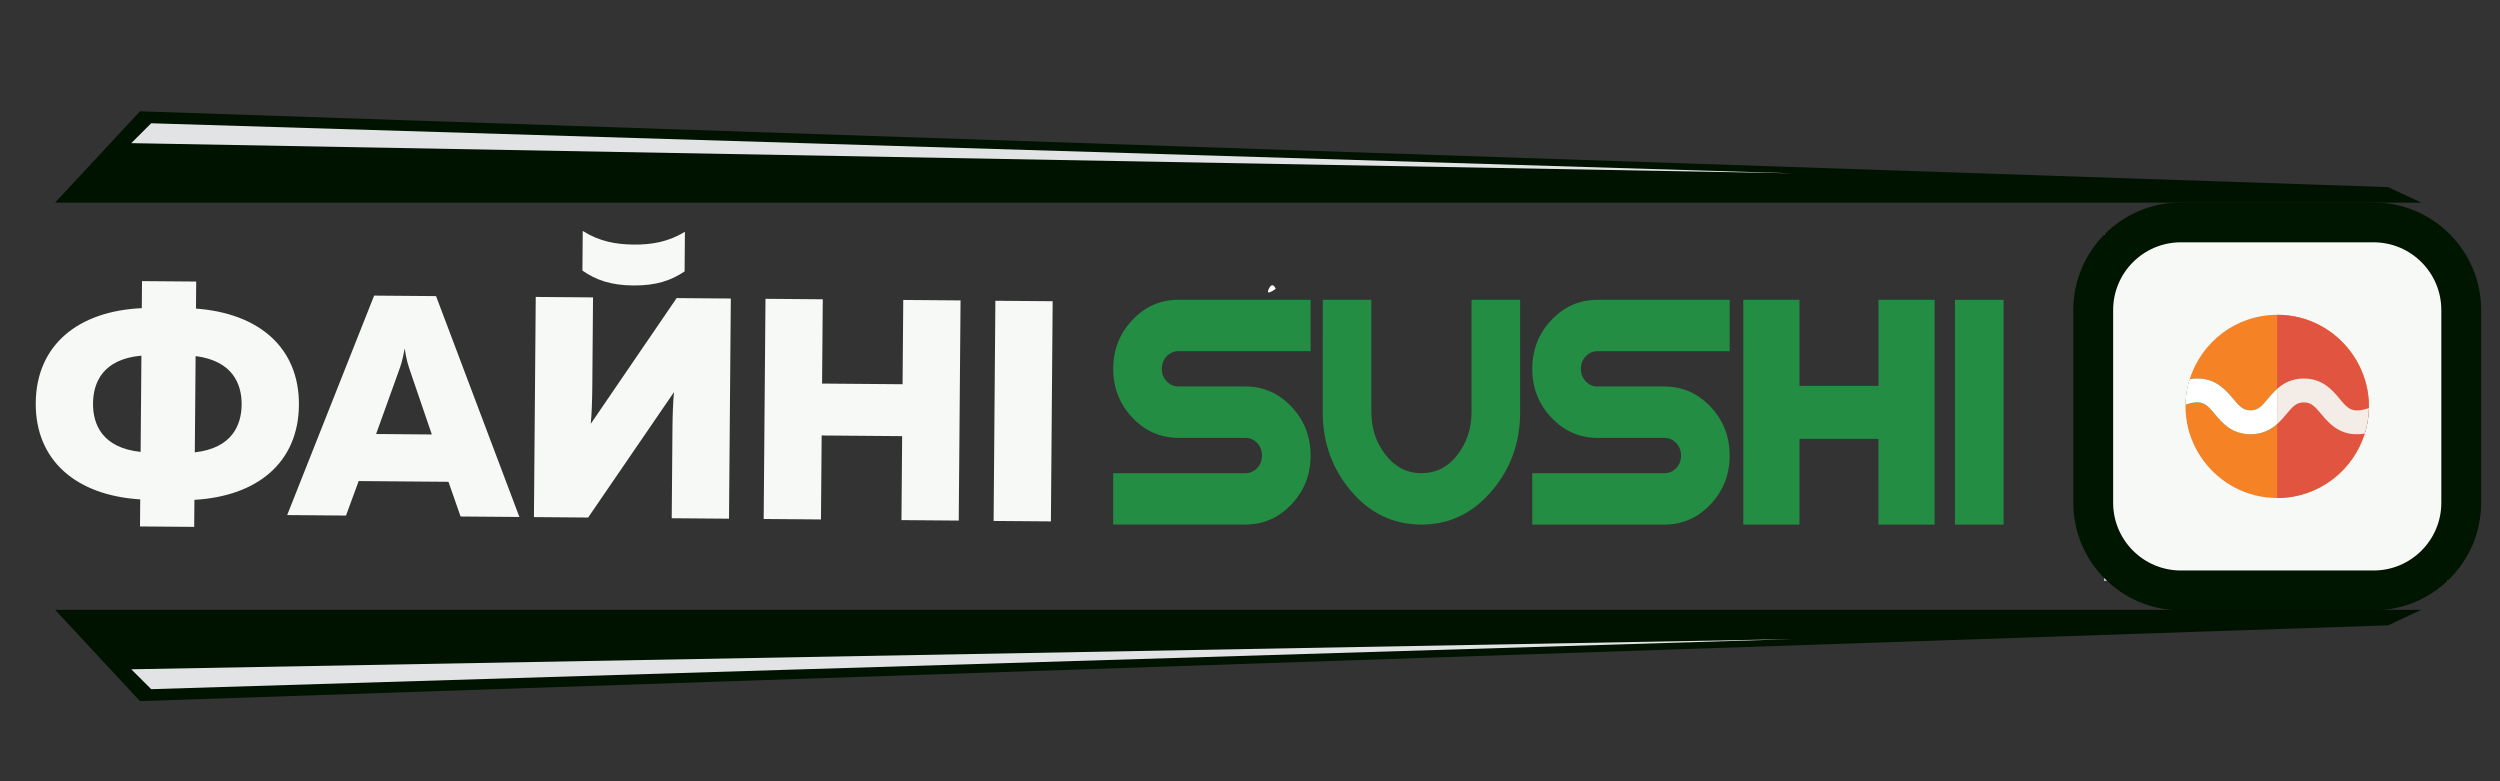 <?xml version="1.0" encoding="utf-8"?>
<!-- Generator: Adobe Illustrator 16.0.0, SVG Export Plug-In . SVG Version: 6.00 Build 0)  -->
<!DOCTYPE svg PUBLIC "-//W3C//DTD SVG 1.1//EN" "http://www.w3.org/Graphics/SVG/1.1/DTD/svg11.dtd">
<svg version="1.1" id="Layer_1" xmlns="http://www.w3.org/2000/svg" xmlns:xlink="http://www.w3.org/1999/xlink" x="0px" y="0px"
	 width="960px" height="300px" viewBox="0 0 960 300" enable-background="new 0 0 960 300" xml:space="preserve">
<rect x="0" y="0" width="960" height="300" fill="#333333" stroke="none"/>
<rect id="squad" x="808" y="90" fill="#F7F9F7" width="132" height="133"/>
<g>
	<g>
		<g>
			<g>
				<defs>
					<rect id="SVGID_1_" x="-60.867" y="-57.049" width="1050.121" height="426.073"/>
				</defs>
				<clipPath id="SVGID_2_">
					<use xlink:href="#SVGID_1_"  overflow="visible"/>
				</clipPath>
				<path clip-path="url(#SVGID_2_)" fill="#001600" d="M911.467,77.755h-74.023c-22.768,0-41.289,18.524-41.289,41.292v74.022
					c0,22.769,18.521,41.292,41.289,41.292h74.023c22.77,0,41.293-18.523,41.293-41.292v-74.022
					C952.76,96.279,934.236,77.755,911.467,77.755 M937.467,193.069c0,14.335-11.664,25.999-26,25.999h-74.02
					c-14.338,0-26-11.664-26-25.999v-74.022c0-14.336,11.662-25.999,26-25.999h74.02c14.336,0,26,11.663,26,25.999V193.069z"/>
			</g>
			<g>
				<defs>
					<rect id="SVGID_3_" x="-60.867" y="-57.049" width="1050.121" height="426.073"/>
				</defs>
				<clipPath id="SVGID_4_">
					<use xlink:href="#SVGID_3_"  overflow="visible"/>
				</clipPath>
				<path clip-path="url(#SVGID_4_)" fill="#F58225" d="M908.049,166.508c-4.461,14.309-17.834,24.727-33.592,24.727
					c-23.367,0-40.736-22.729-33.588-45.629c4.457-14.307,17.832-24.722,33.588-24.722
					C898.057,120.883,915.111,143.863,908.049,166.508"/>
			</g>
			<g>
				<defs>
					<rect id="SVGID_5_" x="-60.867" y="-57.049" width="1050.121" height="426.073"/>
				</defs>
				<clipPath id="SVGID_6_">
					<use xlink:href="#SVGID_5_"  overflow="visible"/>
				</clipPath>
				<path clip-path="url(#SVGID_6_)" fill="#248D44" d="M909.623,156.697c-0.059,3.412-0.605,6.701-1.578,9.811
					c-8.697,1.344-13.01-3.044-16.736-7.512c-2.516-3.018-3.85-4.467-6.676-4.467s-4.158,1.449-6.674,4.467
					c-2.734,3.277-6.479,7.769-13.729,7.769c-7.254,0-10.998-4.491-13.732-7.769c-3.152-3.781-4.736-5.682-10.982-3.662
					c-0.094,0.029-0.176,0.053-0.266,0.077c0.059-3.41,0.648-6.7,1.617-9.808c9.268-1.432,13.639,3.863,16.688,7.52
					c2.514,3.016,3.848,4.465,6.676,4.465c2.824,0,4.16-1.449,6.672-4.465c2.736-3.28,6.48-7.77,13.73-7.77
					c7.252,0,10.998,4.49,13.73,7.77C901.523,156.912,903.18,158.894,909.623,156.697"/>
			</g>
			<g>
				<defs>
					<rect id="SVGID_7_" x="-60.867" y="-57.049" width="1050.121" height="426.073"/>
				</defs>
				<clipPath id="SVGID_8_">
					<use xlink:href="#SVGID_7_"  overflow="visible"/>
				</clipPath>
				<path clip-path="url(#SVGID_8_)" fill="#E1543F" d="M874.432,120.883v70.352c15.771,0,29.152-10.418,33.613-24.729
					C915.115,143.863,898.049,120.883,874.432,120.883"/>
			</g>
			<g>
				<defs>
					<rect id="SVGID_9_" x="-60.867" y="-57.049" width="1050.121" height="426.073"/>
				</defs>
				<clipPath id="SVGID_10_">
					<use xlink:href="#SVGID_9_"  overflow="visible"/>
				</clipPath>
				<path clip-path="url(#SVGID_10_)" fill="#F4EDE7" d="M898.396,153.123c-2.732-3.28-6.479-7.77-13.729-7.77
					c-4.6,0-7.82,1.805-10.236,3.963v13.482c1.393-1.244,2.561-2.604,3.561-3.803c2.516-3.018,3.85-4.467,6.676-4.467
					c2.824,0,4.158,1.449,6.676,4.467c3.725,4.468,8.035,8.857,16.734,7.512c0.971-3.109,1.52-6.398,1.578-9.811
					C903.213,158.894,901.555,156.912,898.396,153.123"/>
			</g>
			<g>
				<defs>
					<rect id="SVGID_11_" x="-60.867" y="-57.049" width="1050.121" height="426.073"/>
				</defs>
				<clipPath id="SVGID_12_">
					<use xlink:href="#SVGID_11_"  overflow="visible"/>
				</clipPath>
				<path clip-path="url(#SVGID_12_)" fill="#FFFFFF" d="M850.477,158.984c2.732,3.279,6.479,7.77,13.73,7.77
					c4.6,0,7.818-1.807,10.234-3.965v-13.481c-1.393,1.245-2.561,2.604-3.559,3.804c-2.516,3.018-3.852,4.466-6.676,4.466
					s-4.158-1.448-6.676-4.466c-3.727-4.469-8.037-8.857-16.738-7.512c-0.969,3.107-1.518,6.398-1.574,9.809
					C845.662,153.213,847.318,155.195,850.477,158.984"/>
			</g>
		</g>
		<polygon fill="#001200" points="21.165,77.792 53.759,42.741 917.072,71.852 929.721,77.789 		"/>
		<polygon fill="#E2E3E4" points="58.059,47.337 50.402,54.969 688.727,66.564 		"/>
		<polygon fill="#001200" points="21.165,234.181 53.759,269.23 917.072,240.121 929.721,234.184 		"/>
		<polygon fill="#E2E3E4" points="58.059,264.636 50.402,257.004 688.727,245.408 		"/>
		<g>
			<g>
				<defs>
					<rect id="SVGID_13_" x="-60.867" y="-57.049" width="1050.121" height="426.073"/>
				</defs>
				<clipPath id="SVGID_14_">
					<use xlink:href="#SVGID_13_"  overflow="visible"/>
				</clipPath>
				<path clip-path="url(#SVGID_14_)" fill="#F7F9F7" d="M53.763,202.15l0.085-10.387c-24.6-1.529-40.304-14.945-40.123-37.045
					c0.181-22.102,16.103-35.257,40.726-36.384l0.084-10.387l20.807,0.171l-0.085,10.387c24.241,1.77,39.708,15.061,39.529,37.043
					c-0.181,21.979-15.864,35.016-40.132,36.387l-0.084,10.387L53.763,202.15z M53.998,173.529l0.304-36.958
					c-14.874,1.327-18.515,10.357-18.581,18.327C35.656,162.869,39.149,171.957,53.998,173.529 M74.806,173.699
					c14.281-1.574,17.922-10.482,17.986-18.332c0.064-7.85-3.43-16.816-17.683-18.625L74.806,173.699z"/>
			</g>
			<g>
				<defs>
					<rect id="SVGID_15_" x="-60.867" y="-57.049" width="1050.121" height="426.073"/>
				</defs>
				<clipPath id="SVGID_16_">
					<use xlink:href="#SVGID_15_"  overflow="visible"/>
				</clipPath>
				<path clip-path="url(#SVGID_16_)" fill="#F7F9F7" d="M110.277,197.784l33.39-84.272l23.779,0.195l32.003,84.809l-22.591-0.185
					l-4.647-13.323l-34.479-0.285l-4.866,13.247L110.277,197.784z M144.42,166.66l21.401,0.177l-8.359-24.466
					c-0.697-2.059-1.394-4.118-2.07-8.593c-0.751,4.462-1.48,6.511-2.211,8.558L144.42,166.66z"/>
			</g>
			<g>
				<defs>
					<rect id="SVGID_17_" x="-60.867" y="-57.049" width="1050.121" height="426.073"/>
				</defs>
				<clipPath id="SVGID_18_">
					<use xlink:href="#SVGID_17_"  overflow="visible"/>
				</clipPath>
				<path clip-path="url(#SVGID_18_)" fill="#F7F9F7" d="M257.942,198.996l0.284-34.539c0.039-4.59,0.201-9.904,0.591-13.885
					l-32.977,48.16l-20.806-0.17l0.694-84.541l21.996,0.181l-0.284,34.542c-0.038,4.709-0.201,10.023-0.59,14.004l32.976-48.282
					l20.806,0.17l-0.694,84.542L257.942,198.996z M262.884,104.224l0.125-15.218c-6.453,3.934-12.882,4.967-19.659,4.912
					c-6.778-0.056-13.19-1.196-19.577-5.233l-0.124,15.217c5.083,3.544,10.773,5.644,19.572,5.716
					C252.018,109.691,257.743,107.683,262.884,104.224"/>
			</g>
			<g>
				<defs>
					<rect id="SVGID_19_" x="-60.867" y="-57.049" width="1050.121" height="426.073"/>
				</defs>
				<clipPath id="SVGID_20_">
					<use xlink:href="#SVGID_19_"  overflow="visible"/>
				</clipPath>
				<polygon clip-path="url(#SVGID_20_)" fill="#F7F9F7" points="368.851,115.361 368.157,199.902 346.162,199.721 346.425,167.475 
					315.514,167.221 315.249,199.467 293.253,199.286 293.947,114.745 315.943,114.926 315.676,147.292 346.589,147.547 
					346.855,115.18 				"/>
			</g>
			<g>
				<defs>
					
						<rect id="SVGID_21_" x="-133.52" y="-126.626" transform="matrix(-0.008 1 -1 -0.008 481.182 -304.418)" width="1050.155" height="426.087"/>
				</defs>
				<clipPath id="SVGID_22_">
					<use xlink:href="#SVGID_21_"  overflow="visible"/>
				</clipPath>
				
					<rect x="350.543" y="146.813" transform="matrix(-0.008 1 -1 -0.008 553.839 -233.699)" clip-path="url(#SVGID_22_)" fill="#F7F9F7" width="84.546" height="21.998"/>
			</g>
			<g>
				<defs>
					<rect id="SVGID_23_" x="-60.867" y="-57.049" width="1050.121" height="426.073"/>
				</defs>
				<clipPath id="SVGID_24_">
					<use xlink:href="#SVGID_23_"  overflow="visible"/>
				</clipPath>
				<path clip-path="url(#SVGID_24_)" fill="#248D44" d="M503.271,174.919c0,7.316-2.449,13.563-7.348,18.742
					s-10.807,7.769-17.724,7.768l-50.726-0.005l0.002-19.729l50.725,0.005c1.787,0,3.303-0.657,4.547-1.973
					c1.242-1.314,1.865-2.917,1.867-4.809c0-1.89-0.625-3.493-1.867-4.809c-1.242-1.314-2.759-1.973-4.547-1.973l-25.653-0.003
					c-6.921-0.001-12.827-2.591-17.726-7.769c-4.896-5.182-7.344-11.427-7.344-18.744c0.001-7.315,2.45-13.563,7.349-18.741
					c4.896-5.18,10.805-7.769,17.724-7.768l50.725,0.003l-0.002,19.73l-50.724-0.004c-1.788,0-3.306,0.658-4.548,1.973
					c-1.244,1.315-1.866,2.918-1.866,4.808c0,1.894,0.621,3.496,1.866,4.81c1.242,1.316,2.758,1.973,4.548,1.973l25.653,0.003
					c6.918,0.001,12.827,2.591,17.725,7.77C500.822,161.355,503.271,167.602,503.271,174.919"/>
			</g>
			<g>
				<defs>
					<rect id="SVGID_25_" x="-60.867" y="-57.049" width="1050.121" height="426.073"/>
				</defs>
				<clipPath id="SVGID_26_">
					<use xlink:href="#SVGID_25_"  overflow="visible"/>
				</clipPath>
				<path clip-path="url(#SVGID_26_)" fill="#248D44" d="M583.73,158.279c0,11.672-3.656,21.783-10.963,30.332
					c-7.311,8.551-16.287,12.823-26.938,12.822c-10.729-0.001-19.727-4.275-26.992-12.827c-7.271-8.549-10.902-18.66-10.902-30.334
					l0.004-43.157l18.656,0l-0.002,43.16c0,6.246,1.824,11.714,5.48,16.399c3.65,4.687,8.238,7.029,13.758,7.029
					c5.598,0.001,10.203-2.341,13.818-7.026s5.424-10.152,5.424-16.4l0.002-43.157l18.656,0.001L583.73,158.279z"/>
			</g>
			<g>
				<defs>
					<rect id="SVGID_27_" x="-60.867" y="-57.049" width="1050.121" height="426.073"/>
				</defs>
				<clipPath id="SVGID_28_">
					<use xlink:href="#SVGID_27_"  overflow="visible"/>
				</clipPath>
				<path clip-path="url(#SVGID_28_)" fill="#248D44" d="M664.189,174.932c-0.002,7.317-2.451,13.564-7.35,18.743
					c-4.898,5.177-10.805,7.767-17.723,7.767l-50.727-0.004l0.002-19.73l50.725,0.005c1.787,0,3.303-0.657,4.547-1.974
					c1.244-1.312,1.867-2.916,1.867-4.809c0-1.889-0.623-3.492-1.865-4.809c-1.246-1.313-2.762-1.973-4.547-1.973l-25.654-0.001
					c-6.922-0.001-12.828-2.591-17.725-7.771s-7.346-11.426-7.346-18.742c0.002-7.316,2.451-13.564,7.348-18.742
					c4.896-5.18,10.805-7.768,17.725-7.767l50.727,0.002l-0.002,19.729l-50.725-0.004c-1.789,0-3.305,0.66-4.547,1.973
					c-1.246,1.316-1.867,2.919-1.867,4.809c0,1.893,0.621,3.494,1.865,4.809c1.242,1.316,2.758,1.975,4.547,1.975l25.654,0.002
					c6.918,0,12.826,2.591,17.725,7.771C661.74,161.367,664.189,167.615,664.189,174.932"/>
			</g>
			<g>
				<defs>
					<rect id="SVGID_29_" x="-60.867" y="-57.049" width="1050.121" height="426.073"/>
				</defs>
				<clipPath id="SVGID_30_">
					<use xlink:href="#SVGID_29_"  overflow="visible"/>
				</clipPath>
				<polygon clip-path="url(#SVGID_30_)" fill="#248D44" points="742.9,115.133 742.895,201.449 721.322,201.447 721.324,168.523 
					691.006,168.521 691.004,201.445 669.432,201.443 669.438,115.126 691.012,115.128 691.008,148.176 721.326,148.178 
					721.328,115.132 				"/>
			</g>
			<g>
				<defs>
					<rect id="SVGID_31_" x="-60.867" y="-57.049" width="1050.121" height="426.073"/>
				</defs>
				<clipPath id="SVGID_32_">
					<use xlink:href="#SVGID_31_"  overflow="visible"/>
				</clipPath>
				<rect x="750.709" y="115.136" clip-path="url(#SVGID_32_)" fill="#248D44" width="18.658" height="86.314"/>
			</g>
			<g>
				<defs>
					<rect id="SVGID_33_" x="-60.867" y="-57.049" width="1050.121" height="426.073"/>
				</defs>
				<clipPath id="SVGID_34_">
					<use xlink:href="#SVGID_33_"  overflow="visible"/>
				</clipPath>
				<path clip-path="url(#SVGID_34_)" fill="#FFFFFF" d="M487.225,110.913c1.502-3.09,2.648,0,2.648,0
					S485.723,114.004,487.225,110.913"/>
			</g>
		</g>
	</g>
	<rect id="_x3C_Slice_x3E_" x="7.671" y="288.688" fill="none" width="980.69" height="106.771"/>
</g>
</svg>
